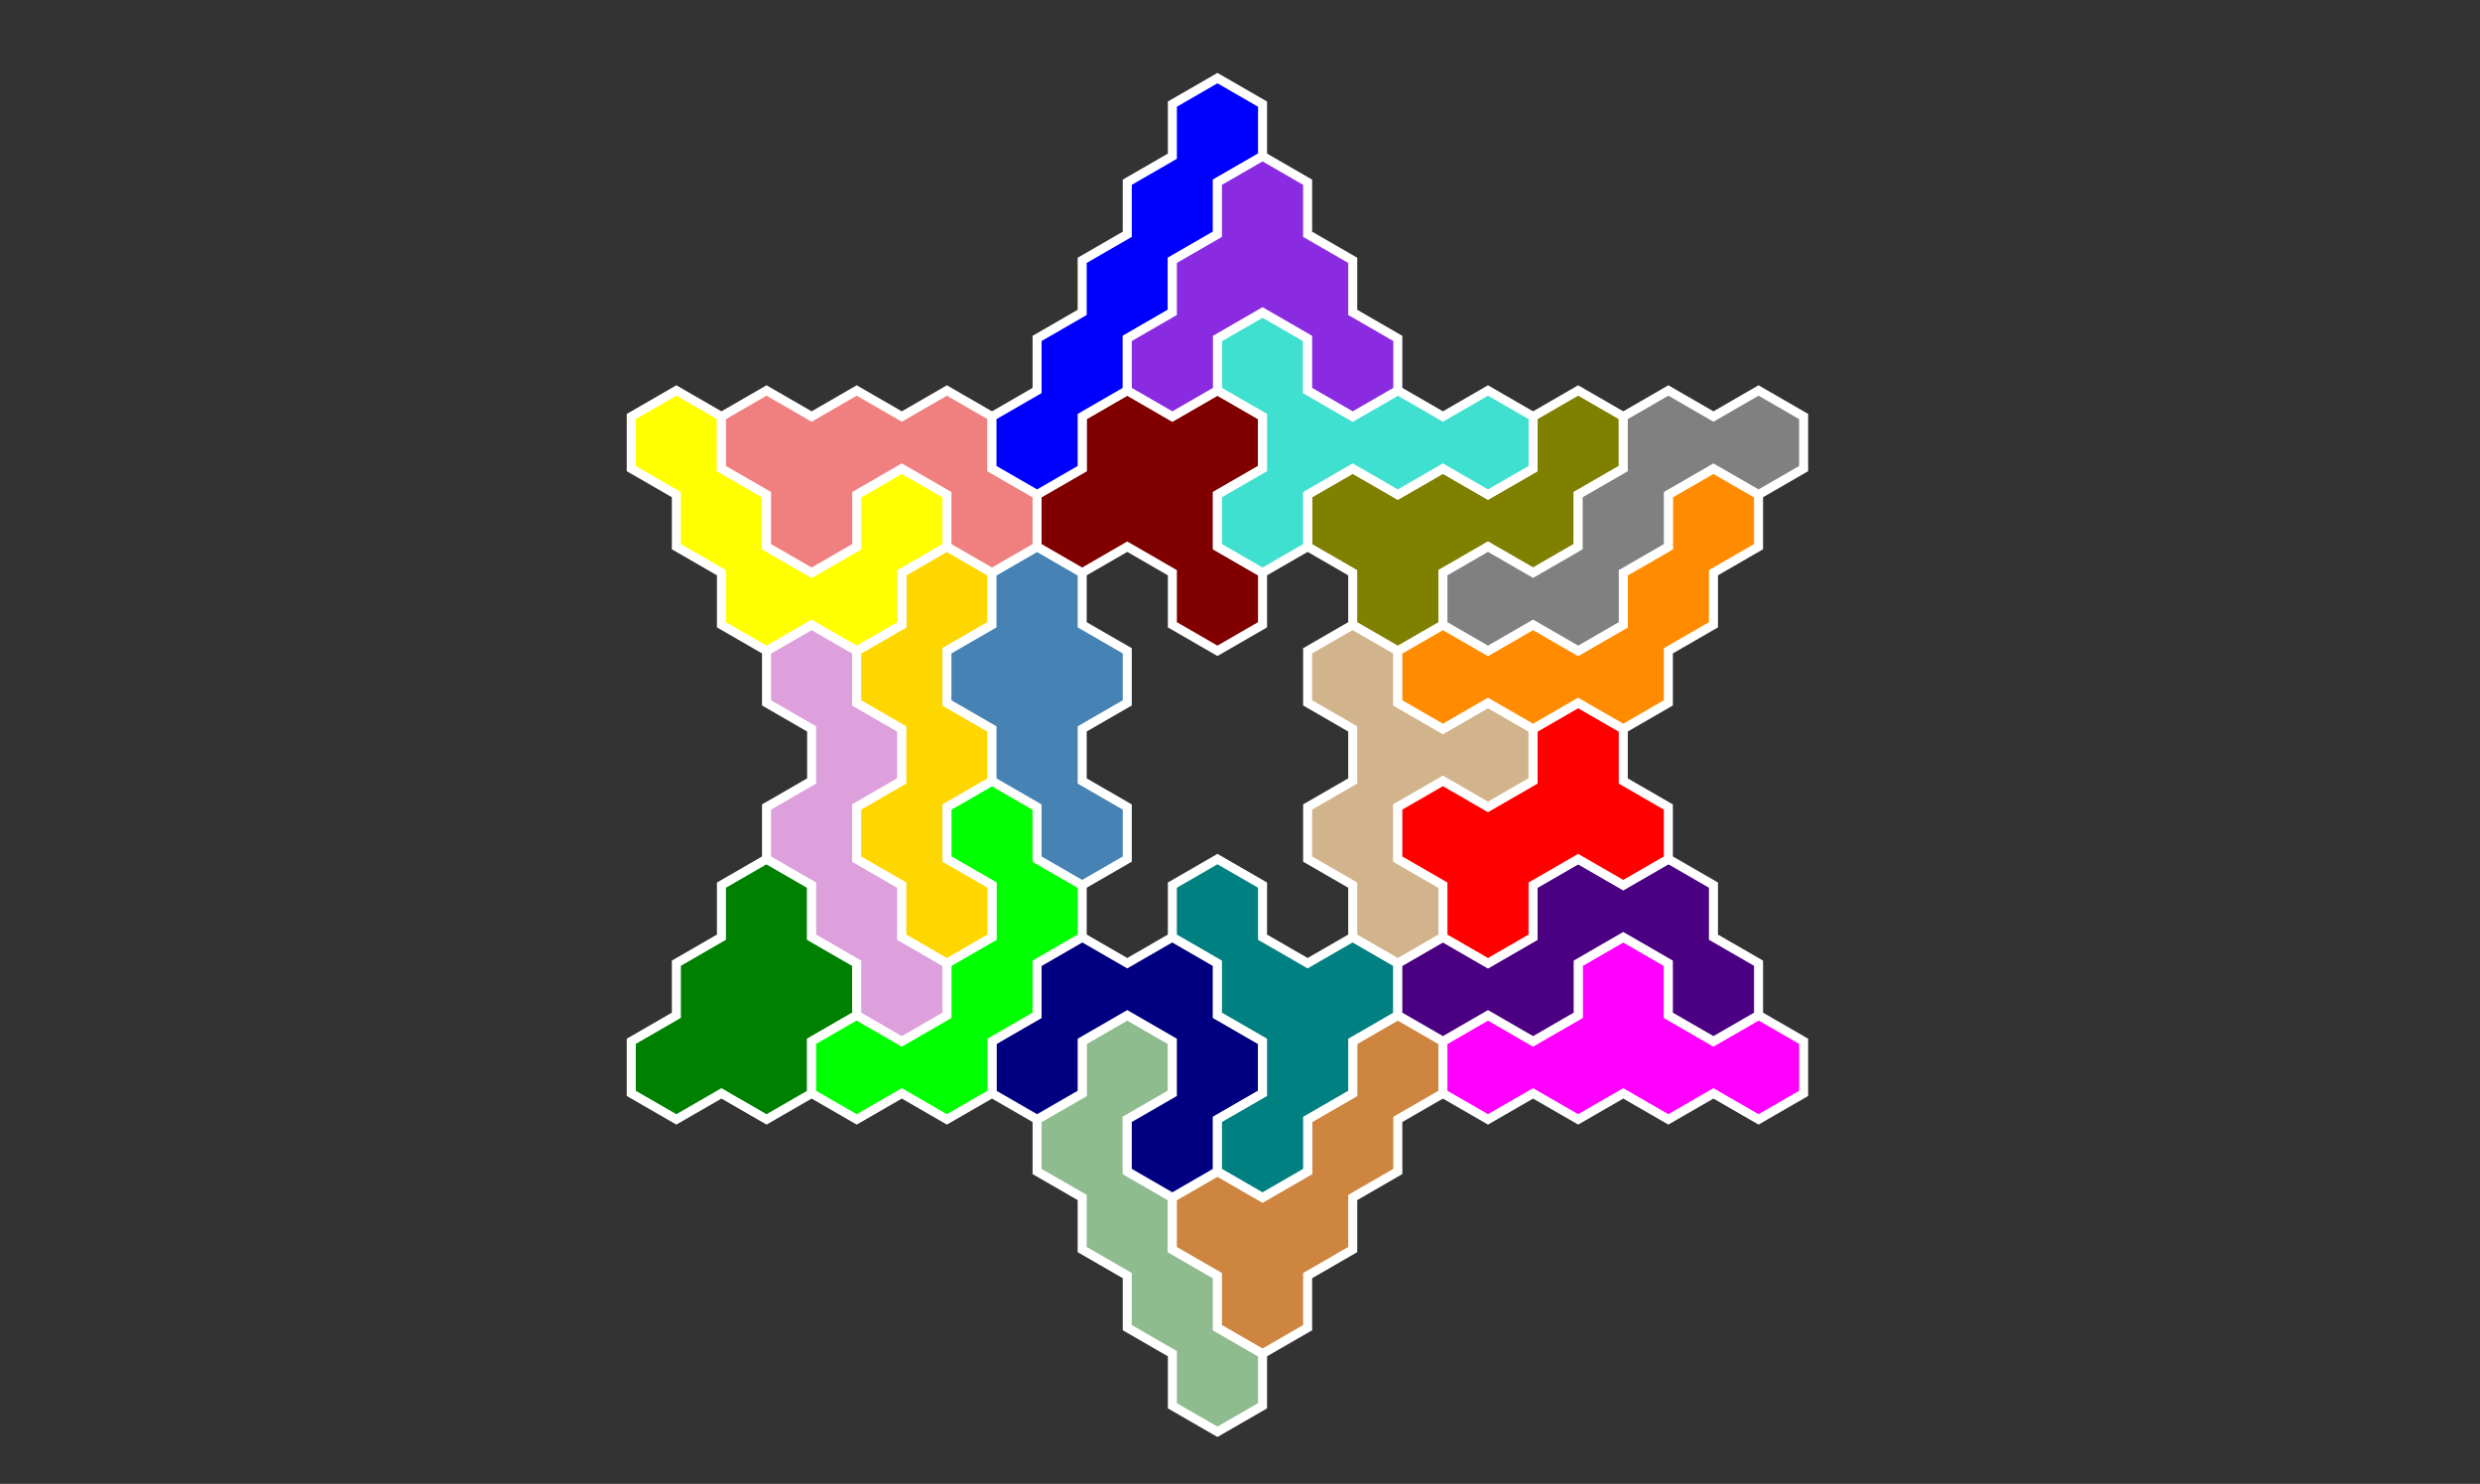 <?xml version="1.0" standalone="no"?>
<!-- Created by Polyform Puzzler (http://puzzler.sourceforge.net/) -->
<svg width="275.0" height="164.545" viewBox="0 0 275.0 164.545"
     xmlns="http://www.w3.org/2000/svg"
     xmlns:xlink="http://www.w3.org/1999/xlink">
<rect x="0" y="0" width="275.0" height="164.545" fill="#333333" stroke="none"/>
<g>
<polygon fill="darkseagreen" stroke="white" stroke-width="1"
         points="130.000,150.111 130.000,155.885 135.000,158.771 135.000,158.771 140.000,155.885 140.000,150.111 135.000,147.224 135.000,141.451 130.000,138.564 130.000,132.791 125.000,129.904 125.000,124.130 130.000,121.244 130.000,115.470 125.000,112.583 120.000,115.470 120.000,121.244 115.000,124.130 115.000,129.904 120.000,132.791 120.000,138.564 125.000,141.451 125.000,147.224">
<desc>J5</desc>
</polygon>
<polygon fill="peru" stroke="white" stroke-width="1"
         points="135.000,141.451 135.000,147.224 140.000,150.111 140.000,150.111 145.000,147.224 145.000,141.451 150.000,138.564 150.000,132.791 155.000,129.904 155.000,124.130 160.000,121.244 160.000,115.470 155.000,112.583 150.000,115.470 150.000,121.244 145.000,124.130 145.000,129.904 140.000,132.791 135.000,129.904 130.000,132.791 130.000,138.564">
<desc>P5</desc>
</polygon>
<polygon fill="navy" stroke="white" stroke-width="1"
         points="125.000,124.130 125.000,129.904 130.000,132.791 130.000,132.791 135.000,129.904 135.000,124.130 140.000,121.244 140.000,115.470 135.000,112.583 135.000,106.810 130.000,103.923 125.000,106.810 120.000,103.923 115.000,106.810 115.000,112.583 110.000,115.470 110.000,121.244 115.000,124.130 120.000,121.244 120.000,115.470 125.000,112.583 130.000,115.470 130.000,121.244">
<desc>U5</desc>
</polygon>
<polygon fill="teal" stroke="white" stroke-width="1"
         points="135.000,124.130 135.000,129.904 140.000,132.791 140.000,132.791 145.000,129.904 145.000,124.130 150.000,121.244 150.000,115.470 155.000,112.583 155.000,106.810 150.000,103.923 145.000,106.810 140.000,103.923 140.000,98.150 135.000,95.263 130.000,98.150 130.000,103.923 135.000,106.810 135.000,112.583 140.000,115.470 140.000,121.244">
<desc>T5</desc>
</polygon>
<polygon fill="green" stroke="white" stroke-width="1"
         points="70.000,115.470 70.000,121.244 75.000,124.130 75.000,124.130 80.000,121.244 85.000,124.130 90.000,121.244 90.000,115.470 95.000,112.583 95.000,106.810 90.000,103.923 90.000,98.150 85.000,95.263 80.000,98.150 80.000,103.923 75.000,106.810 75.000,112.583">
<desc>D5</desc>
</polygon>
<polygon fill="lime" stroke="white" stroke-width="1"
         points="90.000,115.470 90.000,121.244 95.000,124.130 95.000,124.130 100.000,121.244 105.000,124.130 110.000,121.244 110.000,115.470 115.000,112.583 115.000,106.810 120.000,103.923 120.000,98.150 115.000,95.263 115.000,89.489 110.000,86.603 105.000,89.489 105.000,95.263 110.000,98.150 110.000,103.923 105.000,106.810 105.000,112.583 100.000,115.470 95.000,112.583">
<desc>C5</desc>
</polygon>
<polygon fill="magenta" stroke="white" stroke-width="1"
         points="160.000,115.470 160.000,121.244 165.000,124.130 165.000,124.130 170.000,121.244 175.000,124.130 180.000,121.244 185.000,124.130 190.000,121.244 195.000,124.130 200.000,121.244 200.000,115.470 195.000,112.583 190.000,115.470 185.000,112.583 185.000,106.810 180.000,103.923 175.000,106.810 175.000,112.583 170.000,115.470 165.000,112.583">
<desc>E5</desc>
</polygon>
<polygon fill="plum" stroke="white" stroke-width="1"
         points="95.000,106.810 95.000,112.583 100.000,115.470 100.000,115.470 105.000,112.583 105.000,106.810 100.000,103.923 100.000,98.150 95.000,95.263 95.000,89.489 100.000,86.603 100.000,80.829 95.000,77.942 95.000,72.169 90.000,69.282 85.000,72.169 85.000,77.942 90.000,80.829 90.000,86.603 85.000,89.489 85.000,95.263 90.000,98.150 90.000,103.923">
<desc>N5</desc>
</polygon>
<polygon fill="indigo" stroke="white" stroke-width="1"
         points="155.000,106.810 155.000,112.583 160.000,115.470 160.000,115.470 165.000,112.583 170.000,115.470 175.000,112.583 175.000,106.810 180.000,103.923 185.000,106.810 185.000,112.583 190.000,115.470 195.000,112.583 195.000,106.810 190.000,103.923 190.000,98.150 185.000,95.263 180.000,98.150 175.000,95.263 170.000,98.150 170.000,103.923 165.000,106.810 160.000,103.923">
<desc>G5</desc>
</polygon>
<polygon fill="gold" stroke="white" stroke-width="1"
         points="100.000,98.150 100.000,103.923 105.000,106.810 105.000,106.810 110.000,103.923 110.000,98.150 105.000,95.263 105.000,89.489 110.000,86.603 110.000,80.829 105.000,77.942 105.000,72.169 110.000,69.282 110.000,63.509 105.000,60.622 100.000,63.509 100.000,69.282 95.000,72.169 95.000,77.942 100.000,80.829 100.000,86.603 95.000,89.489 95.000,95.263">
<desc>W5</desc>
</polygon>
<polygon fill="tan" stroke="white" stroke-width="1"
         points="150.000,98.150 150.000,103.923 155.000,106.810 155.000,106.810 160.000,103.923 160.000,98.150 155.000,95.263 155.000,89.489 160.000,86.603 165.000,89.489 170.000,86.603 170.000,80.829 165.000,77.942 160.000,80.829 155.000,77.942 155.000,72.169 150.000,69.282 145.000,72.169 145.000,77.942 150.000,80.829 150.000,86.603 145.000,89.489 145.000,95.263">
<desc>y5</desc>
</polygon>
<polygon fill="red" stroke="white" stroke-width="1"
         points="160.000,98.150 160.000,103.923 165.000,106.810 165.000,106.810 170.000,103.923 170.000,98.150 175.000,95.263 180.000,98.150 185.000,95.263 185.000,89.489 180.000,86.603 180.000,80.829 175.000,77.942 170.000,80.829 170.000,86.603 165.000,89.489 160.000,86.603 155.000,89.489 155.000,95.263">
<desc>X5</desc>
</polygon>
<polygon fill="steelblue" stroke="white" stroke-width="1"
         points="115.000,89.489 115.000,95.263 120.000,98.150 120.000,98.150 125.000,95.263 125.000,89.489 120.000,86.603 120.000,80.829 125.000,77.942 125.000,72.169 120.000,69.282 120.000,63.509 115.000,60.622 110.000,63.509 110.000,69.282 105.000,72.169 105.000,77.942 110.000,80.829 110.000,86.603">
<desc>p5</desc>
</polygon>
<polygon fill="darkorange" stroke="white" stroke-width="1"
         points="155.000,72.169 155.000,77.942 160.000,80.829 160.000,80.829 165.000,77.942 170.000,80.829 175.000,77.942 180.000,80.829 185.000,77.942 185.000,72.169 190.000,69.282 190.000,63.509 195.000,60.622 195.000,54.848 190.000,51.962 185.000,54.848 185.000,60.622 180.000,63.509 180.000,69.282 175.000,72.169 170.000,69.282 165.000,72.169 160.000,69.282">
<desc>L5</desc>
</polygon>
<polygon fill="yellow" stroke="white" stroke-width="1"
         points="80.000,63.509 80.000,69.282 85.000,72.169 85.000,72.169 90.000,69.282 95.000,72.169 100.000,69.282 100.000,63.509 105.000,60.622 105.000,54.848 100.000,51.962 95.000,54.848 95.000,60.622 90.000,63.509 85.000,60.622 85.000,54.848 80.000,51.962 80.000,46.188 75.000,43.301 70.000,46.188 70.000,51.962 75.000,54.848 75.000,60.622">
<desc>r5</desc>
</polygon>
<polygon fill="maroon" stroke="white" stroke-width="1"
         points="130.000,63.509 130.000,69.282 135.000,72.169 135.000,72.169 140.000,69.282 140.000,63.509 135.000,60.622 135.000,54.848 140.000,51.962 140.000,46.188 135.000,43.301 130.000,46.188 125.000,43.301 120.000,46.188 120.000,51.962 115.000,54.848 115.000,60.622 120.000,63.509 125.000,60.622">
<desc>A5</desc>
</polygon>
<polygon fill="olive" stroke="white" stroke-width="1"
         points="150.000,63.509 150.000,69.282 155.000,72.169 155.000,72.169 160.000,69.282 160.000,63.509 165.000,60.622 170.000,63.509 175.000,60.622 175.000,54.848 180.000,51.962 180.000,46.188 175.000,43.301 170.000,46.188 170.000,51.962 165.000,54.848 160.000,51.962 155.000,54.848 150.000,51.962 145.000,54.848 145.000,60.622">
<desc>q5</desc>
</polygon>
<polygon fill="gray" stroke="white" stroke-width="1"
         points="160.000,63.509 160.000,69.282 165.000,72.169 165.000,72.169 170.000,69.282 175.000,72.169 180.000,69.282 180.000,63.509 185.000,60.622 185.000,54.848 190.000,51.962 195.000,54.848 200.000,51.962 200.000,46.188 195.000,43.301 190.000,46.188 185.000,43.301 180.000,46.188 180.000,51.962 175.000,54.848 175.000,60.622 170.000,63.509 165.000,60.622">
<desc>S5</desc>
</polygon>
<polygon fill="lightcoral" stroke="white" stroke-width="1"
         points="85.000,54.848 85.000,60.622 90.000,63.509 90.000,63.509 95.000,60.622 95.000,54.848 100.000,51.962 105.000,54.848 105.000,60.622 110.000,63.509 115.000,60.622 115.000,54.848 110.000,51.962 110.000,46.188 105.000,43.301 100.000,46.188 95.000,43.301 90.000,46.188 85.000,43.301 80.000,46.188 80.000,51.962">
<desc>u5</desc>
</polygon>
<polygon fill="turquoise" stroke="white" stroke-width="1"
         points="135.000,54.848 135.000,60.622 140.000,63.509 140.000,63.509 145.000,60.622 145.000,54.848 150.000,51.962 155.000,54.848 160.000,51.962 165.000,54.848 170.000,51.962 170.000,46.188 165.000,43.301 160.000,46.188 155.000,43.301 150.000,46.188 145.000,43.301 145.000,37.528 140.000,34.641 135.000,37.528 135.000,43.301 140.000,46.188 140.000,51.962">
<desc>Y5</desc>
</polygon>
<polygon fill="blue" stroke="white" stroke-width="1"
         points="110.000,46.188 110.000,51.962 115.000,54.848 115.000,54.848 120.000,51.962 120.000,46.188 125.000,43.301 125.000,37.528 130.000,34.641 130.000,28.868 135.000,25.981 135.000,20.207 140.000,17.321 140.000,11.547 135.000,8.660 130.000,11.547 130.000,17.321 125.000,20.207 125.000,25.981 120.000,28.868 120.000,34.641 115.000,37.528 115.000,43.301">
<desc>I5</desc>
</polygon>
<polygon fill="blueviolet" stroke="white" stroke-width="1"
         points="125.000,37.528 125.000,43.301 130.000,46.188 130.000,46.188 135.000,43.301 135.000,37.528 140.000,34.641 145.000,37.528 145.000,43.301 150.000,46.188 155.000,43.301 155.000,37.528 150.000,34.641 150.000,28.868 145.000,25.981 145.000,20.207 140.000,17.321 135.000,20.207 135.000,25.981 130.000,28.868 130.000,34.641">
<desc>V5</desc>
</polygon>
</g>
</svg>
